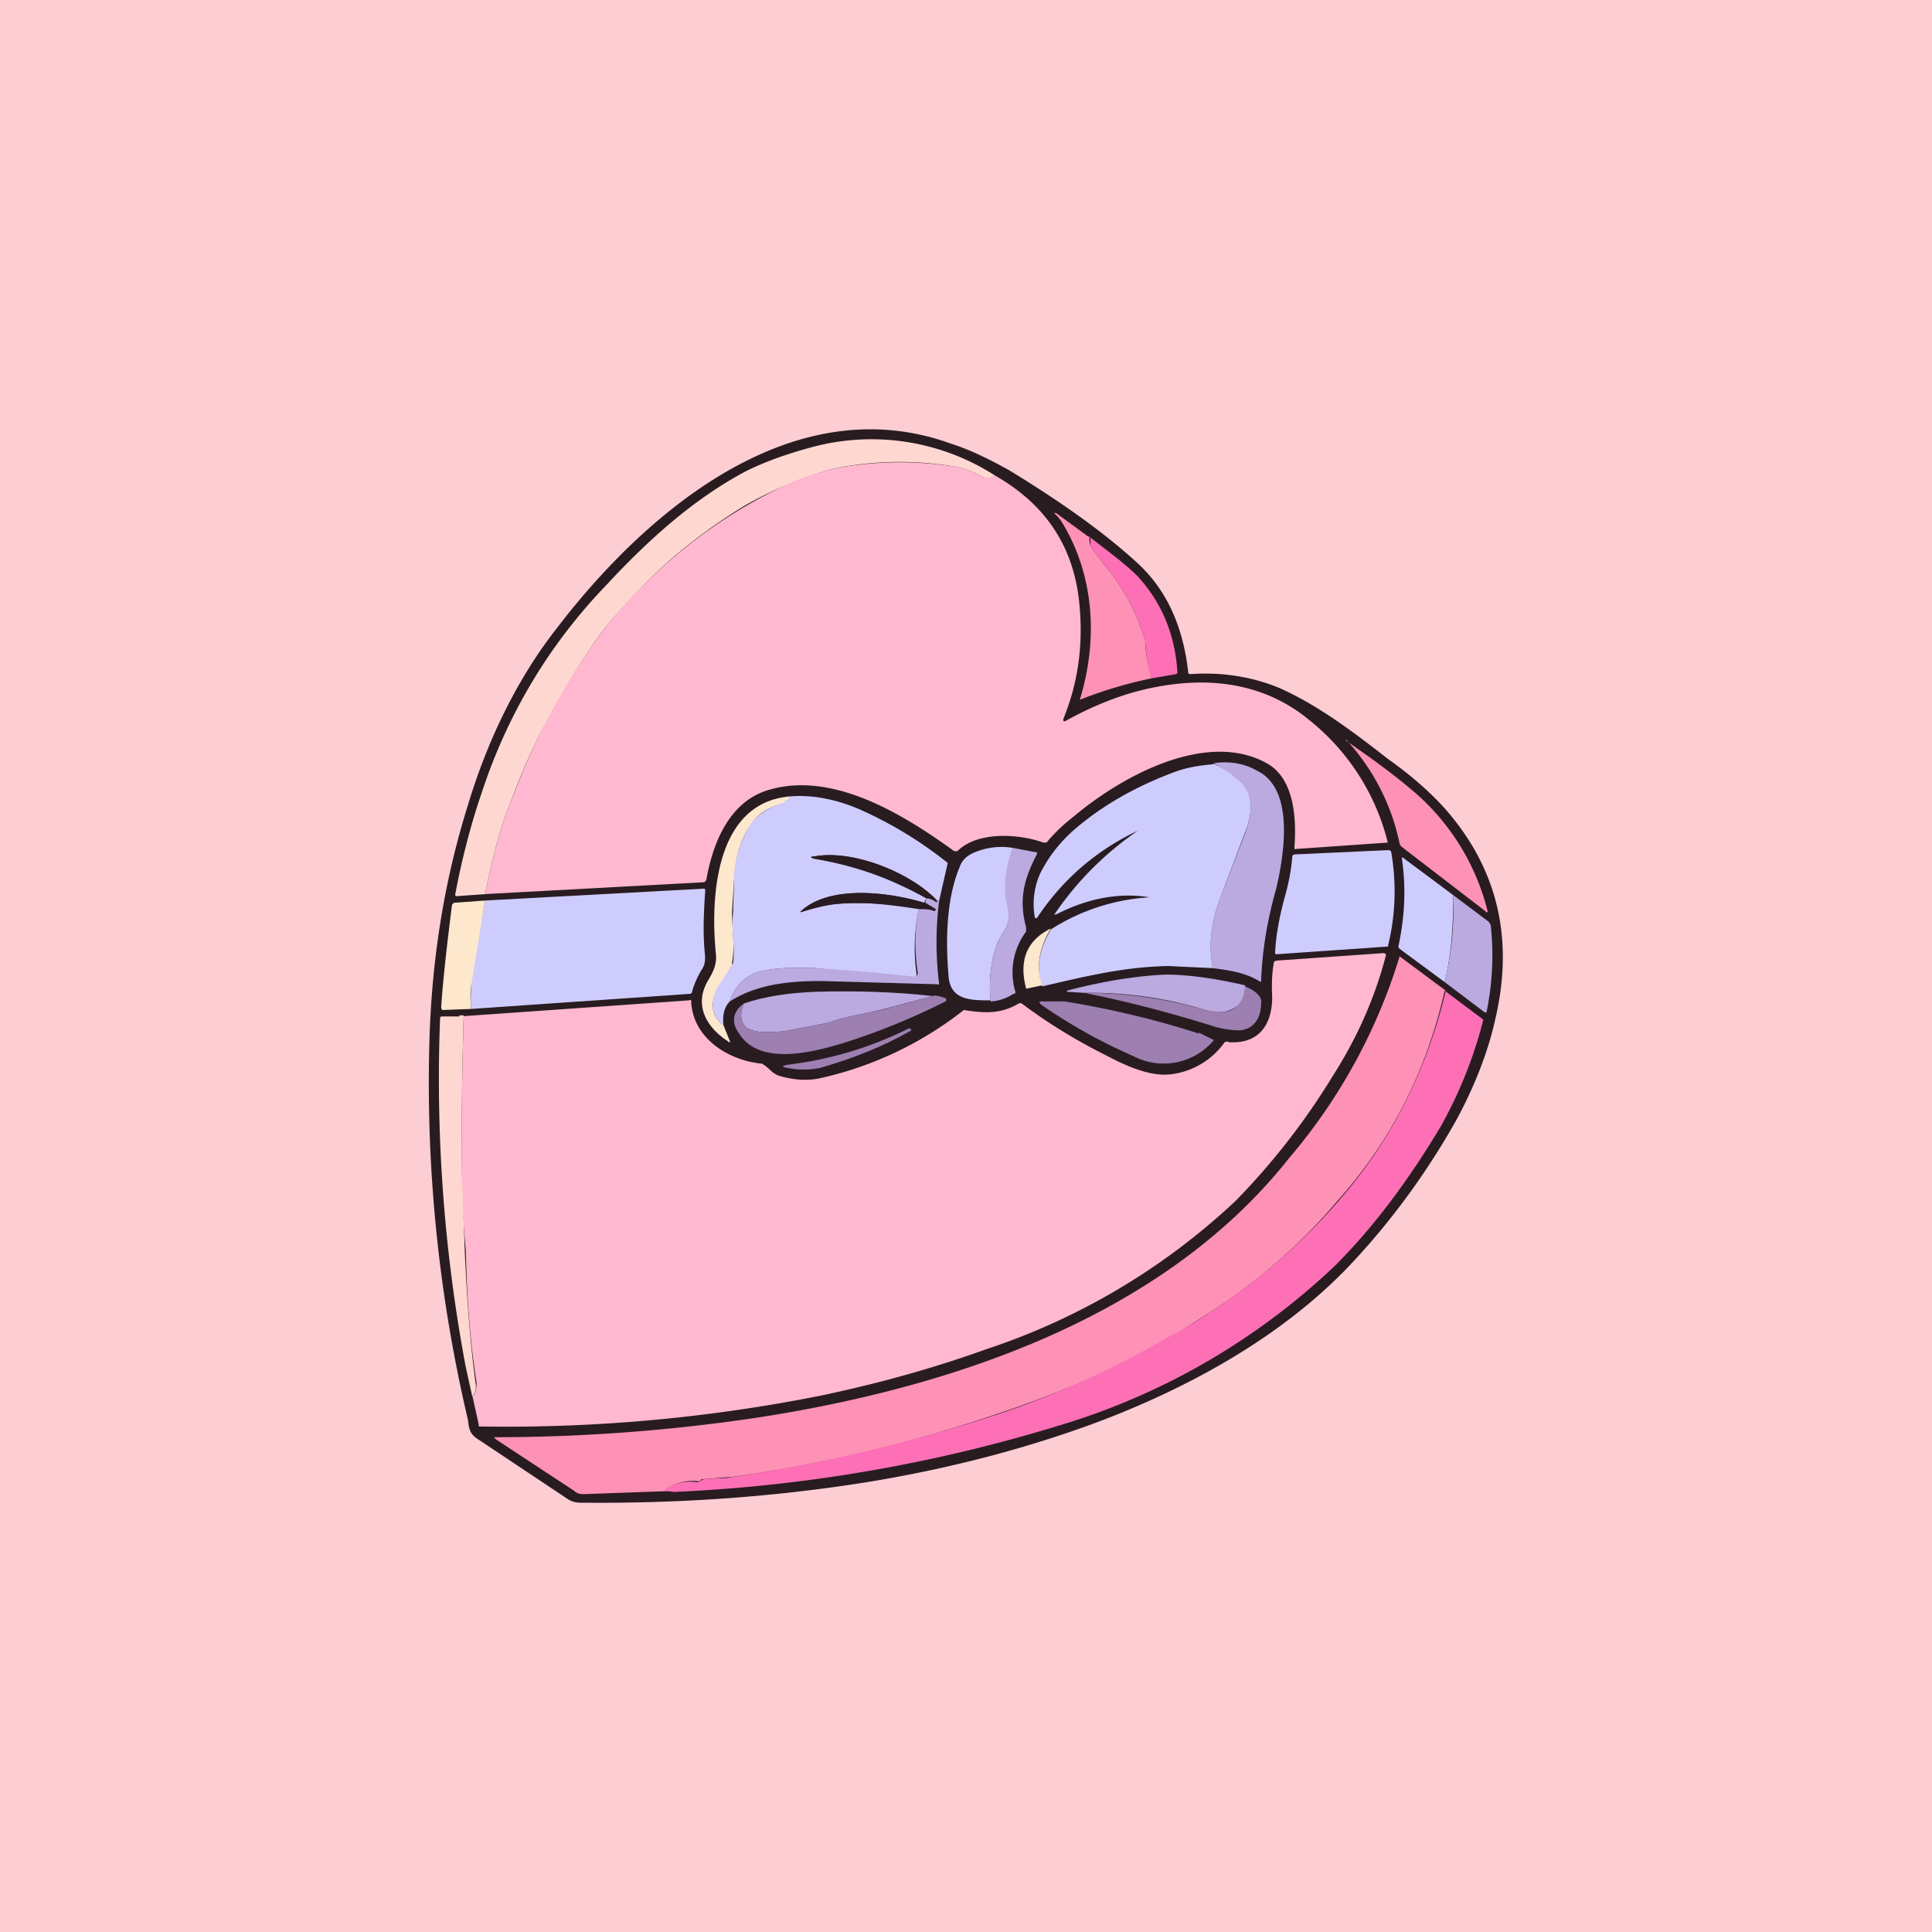 <!-- by TradingView --><svg width="18" height="18" viewBox="0 0 18 18" xmlns="http://www.w3.org/2000/svg"><path fill="#FCCDD3" d="M0 0h18v18H0z"/><path d="M11.1 6.28c.3-.02.58.03.82.13.36.16.69.41 1.01.66.24.17.4.32.52.45.5.56.66 1.22.48 1.98-.07.32-.21.66-.37.95-.26.46-.57.89-.93 1.28-.64.7-1.54 1.2-2.46 1.54-.66.24-1.36.42-2.1.54-.88.14-1.77.2-2.67.19a.21.21 0 0 1-.12-.04l-.84-.56c-.07-.05-.07-.1-.08-.17A13.7 13.7 0 0 1 4 9.73c.02-.79.14-1.53.36-2.23.18-.6.46-1.18.83-1.65C6 4.79 7.37 3.6 8.85 4.13c.19.06.37.15.55.25.46.28.86.56 1.18.85.28.25.44.59.49 1.03 0 .01 0 .02.02.02Z" fill="#281C21"/><path d="M9.27 4.43c-.03.02-.07.03-.1.02-.08-.04-.16-.08-.26-.1a3.05 3.05 0 0 0-1.16.02 3.65 3.65 0 0 0-.81.34c-.36.22-.7.48-1 .8-.13.14-.26.28-.37.43-.22.31-.4.63-.56.94-.1.2-.18.4-.26.61-.08.2-.16.48-.23.84l-.27.02-.01-.01c.06-.32.14-.64.25-.96.24-.73.63-1.38 1.16-1.93.39-.42.81-.8 1.3-1.06.18-.09.38-.16.6-.22a2.13 2.13 0 0 1 1.72.26Z" fill="#FED8D0"/><path d="M9.27 4.43c.49.28.75.69.79 1.24.03.36-.02.7-.15 1.02-.01.03 0 .04.03.02.2-.11.41-.2.62-.26.58-.16 1.17-.13 1.64.26a2.11 2.11 0 0 1 .73 1.14l-.86.06a.02.02 0 0 1-.01 0v-.02c.02-.26 0-.64-.26-.78-.56-.31-1.35.12-1.8.5a1.6 1.6 0 0 0-.25.24h-.03c-.22-.08-.61-.11-.8.08h-.03c-.47-.34-1.13-.75-1.73-.57-.37.11-.52.5-.58.84 0 0-.01.02-.03.02l-2.03.11c.07-.36.15-.64.23-.84.08-.2.16-.41.26-.61.15-.31.34-.63.56-.94a4.7 4.7 0 0 1 1.77-1.43c.14-.06.27-.1.41-.14.4-.08.79-.08 1.16-.02.1.02.18.06.26.1.03 0 .07 0 .1-.02Z" fill="#FFB8D0"/><path d="M10.15 5v.04l.01.05.15.2a1.91 1.91 0 0 1 .36.68c0 .12.03.24.06.35a4 4 0 0 0-.67.2c.17-.55.14-1.16-.17-1.66a.38.38 0 0 0-.07-.08h.02l.3.22Z" fill="#FE91B6"/><path d="M10.15 5c.15.12.32.24.45.37.22.24.35.54.37.9l-.01.01-.23.04a1.3 1.3 0 0 1-.06-.35 1.91 1.91 0 0 0-.36-.68l-.15-.2v-.08L10.14 5Z" fill="#FD70B6"/><path d="M12.54 6.9c.2.14.4.28.59.44a2.15 2.15 0 0 1 .73 1.15.01.01 0 0 1-.02 0l-.78-.6a.06.06 0 0 1-.02-.03 2.03 2.03 0 0 0-.5-.97Z" fill="#FE91B6"/><path d="M11.3 9.02c-.04-.2-.02-.41.06-.63l.23-.6c.07-.17.11-.38-.04-.5a1.44 1.44 0 0 0-.24-.18c.14-.02.28 0 .4.07.36.17.25.8.18 1.1-.08.28-.13.57-.14.85 0 .02 0 .02-.02.01-.13-.08-.28-.1-.43-.12Z" fill="#BBAAE0"/><path d="M11.3 7.11c.1.05.17.1.25.17.15.13.11.34.04.5l-.23.61c-.08.22-.1.43-.06.63L10.88 9c-.41.01-.74.09-1.17.19-.06-.17-.03-.34.08-.53a1.91 1.91 0 0 1 .92-.3c-.3-.05-.6.02-.87.16-.02 0-.02 0-.01-.01.22-.32.48-.57.77-.77a2.27 2.27 0 0 0-.93.8c-.01.02-.03.02-.03 0a.7.7 0 0 1 .05-.4c.08-.16.19-.3.33-.42.27-.23.58-.4.93-.53.11-.04.23-.06.36-.07Z" fill="#CECCFD"/><path d="M7.36 7.42c0 .02-.02.04-.04.04v.01l-.01.01c-.15.04-.25.1-.31.2-.1.13-.15.32-.16.5l-.02.32c0 .16.03.31 0 .47V9a3.4 3.4 0 0 1-.13.2c-.08.15-.06.27.05.35l.06.15c0 .01 0 .02-.02 0-.2-.13-.32-.34-.18-.57.04-.07.08-.14.07-.24-.05-.5-.02-1.41.69-1.47Z" fill="#FDE7CD"/><path d="M7.36 7.42c.23-.02.47.04.67.13a3.75 3.75 0 0 1 .8.49l-.08.35h-.02c-.24-.26-.79-.48-1.14-.41-.04 0-.04 0 0 .02.36.06.7.18 1.04.37l-.02.04c-.33-.1-.89-.17-1.15.09.13-.04.24-.07.36-.08.18-.02.42 0 .74.05a1.76 1.76 0 0 0-.02.61.04.04 0 0 1-.02.03H8.5l-.9-.09c-.24-.01-.42 0-.55.04a.41.41 0 0 0-.25.27c-.05.05-.07.12-.06.22-.11-.08-.13-.2-.05-.36a3.45 3.45 0 0 0 .14-.22c.02-.16-.02-.31 0-.47l.01-.33c0-.17.07-.36.16-.5.06-.08.16-.15.3-.19h.01v-.02h.01c.02 0 .03-.02.04-.04ZM9.44 7.9a.94.94 0 0 0-.06.48c.01.09.04.18-.01.27a.88.88 0 0 0-.09.17 1.2 1.2 0 0 0-.05.5c-.18 0-.36 0-.39-.2-.03-.32-.03-.73.1-1.04.02-.06.06-.1.12-.13a.65.65 0 0 1 .38-.05Z" fill="#CECCFD"/><path d="m9.44 7.9.21.04a.02.02 0 0 1 .01 0 .02.02 0 0 1 0 .02c-.12.23-.17.42-.1.68v.04a.63.63 0 0 0-.1.56c0 .01 0 .02-.02.02a.42.42 0 0 1-.21.07c-.02-.18 0-.35.05-.51.02-.04.04-.1.09-.17.05-.09.02-.18 0-.27a.94.94 0 0 1 .07-.48Z" fill="#BBAAE0"/><path d="M11.98 8.32c.03-.11.05-.22.06-.34 0-.01.01-.02.03-.02l.87-.04.02.01a2.13 2.13 0 0 1-.03.89h-.02l-1.01.07c-.02 0-.02 0-.02-.02.01-.19.05-.37.1-.55Z" fill="#CECCFD"/><path d="M8.73 8.39v.02A3.41 3.41 0 0 0 7.58 8c-.03-.01-.03-.02 0-.02.36-.07.9.15 1.15.41Z" fill="#281C21"/><path d="M13.54 8.34c0 .3-.02.56-.08.81l-.42-.31a.03.03 0 0 1-.01-.03c.06-.28.07-.55.03-.82h.01l.47.35ZM4.39 9.4c-.01-.09 0-.18 0-.28l.13-.73 2.03-.11c.02 0 .02 0 .02.02-.01.16-.02.33-.01.49 0 .08.03.17-.02.24a.87.87 0 0 0-.09.2c0 .02-.01.03-.03.03l-2.03.14Z" fill="#CECCFD"/><path d="m8.61 8.41.1.05c.01 0 .02 0 .01.01v.02H8.7a3.32 3.32 0 0 0-.89-.07 1.27 1.27 0 0 0-.36.08c.26-.26.82-.19 1.15-.09Z" fill="#281C21"/><path d="m13.54 8.34.32.24a.08.08 0 0 1 .03.05 2.63 2.63 0 0 1-.04.8.02.02 0 0 1-.02 0l-.37-.28c.06-.25.09-.52.08-.8ZM8.63 8.37c.04 0 .07.02.1.04v-.02h.02a3.1 3.1 0 0 0 0 .78.02.02 0 0 1-.02 0l-1.08-.03c-.3 0-.6.03-.85.19a.41.41 0 0 1 .25-.27c.13-.04.31-.05.55-.04a19.78 19.78 0 0 1 .93.08.04.04 0 0 0 .02-.04c-.03-.2-.03-.4.01-.59.05 0 .1 0 .15.02l.01-.02-.1-.06.01-.04Z" fill="#BBAAE0"/><path d="m4.52 8.39-.12.73c-.02.1-.02.19-.01.28l-.27.01-.01-.02c.02-.3.06-.63.1-.95 0-.02.02-.03.03-.03l.28-.02ZM9.79 8.65c-.11.19-.14.36-.08.53l-.14.03a.02.02 0 0 1-.01 0c-.07-.27.01-.45.23-.56Z" fill="#FDE7CD"/><path d="M4.4 13.01c.03-.02.04-.07.04-.13-.06-.37-.09-.78-.1-1.23-.02-.2-.04-.53-.04-.78a47.78 47.78 0 0 1 .02-1.4h-.04l2.14-.15a.02.02 0 0 1 .02 0v.02c.02.33.34.54.66.57l.03.02c.04.03.07.07.12.09.13.04.25.05.37.03a3.33 3.33 0 0 0 1.36-.64c.19.03.34.04.51-.06a.03.03 0 0 1 .03 0c.24.18.5.34.78.48.17.09.4.2.6.18a.72.72 0 0 0 .51-.3.04.04 0 0 1 .04 0c.32.02.42-.22.4-.48 0-.08 0-.17.02-.27l.02-.01 1-.07a.03.03 0 0 1 .02.01.02.02 0 0 1 0 .02c-.1.38-.26.75-.49 1.11a6.5 6.5 0 0 1-.91 1.17 6.26 6.26 0 0 1-2.32 1.38c-.5.18-1.01.32-1.53.43a14.97 14.97 0 0 1-3.2.29v-.02L4.4 13Z" fill="#FFB8D0"/><path d="M13.46 9.23c-.17.75-.5 1.4-1 1.96-.34.4-.73.74-1.16 1.02l-.36.23-.22.12c-.42.24-.95.46-1.6.67a13.35 13.35 0 0 1-2.3.53l-.26.02c-.01 0-.03 0-.04.02H6.5a.44.44 0 0 0-.29.07v.02h.08l-.84.03c-.04 0-.07 0-.1-.03l-.73-.48c-.02-.02-.02-.02 0-.02.8 0 1.61-.06 2.42-.18 1.83-.28 3.8-.94 4.97-2.42a5.25 5.25 0 0 0 1.03-1.88l.43.32Z" fill="#FE91B6"/><path d="M11.6 9.19c0 .1-.04.17-.1.2a.25.25 0 0 1-.14.04.5.5 0 0 1-.13-.02 3.62 3.62 0 0 0-1.13-.16l-.16-.01v-.01c.38-.1.69-.14.92-.15.19 0 .44.03.74.1Z" fill="#BBAAE0"/><path d="M11.6 9.19c.1.04.16.1.15.15 0 .16-.08.25-.2.26a.89.89 0 0 1-.28-.05c-.39-.12-.77-.22-1.17-.3.38 0 .75.05 1.13.16l.13.02c.06 0 .1-.01.13-.03.07-.04.1-.11.11-.21Z" fill="#9D7FB1"/><path d="m13.46 9.23.36.27a4.07 4.07 0 0 1-.4 1c-.3.5-.62.93-.98 1.29A6.38 6.38 0 0 1 10 13.24a14.4 14.4 0 0 1-3.72.66l-.08-.01v-.02a.44.44 0 0 1 .3-.06l.02-.01.04-.02c.09-.01.18 0 .27-.02a14.9 14.9 0 0 0 2.3-.53 8.43 8.43 0 0 0 1.8-.8c.13-.06.25-.14.37-.22a5.7 5.7 0 0 0 1.17-1.02c.49-.56.82-1.21 1-1.96Z" fill="#FD70B6"/><path d="m8.69 9.28-.49.13c-.16.04-.33.06-.49.12l-.26.05c-.12.03-.4.07-.5-.01-.05-.05-.06-.12-.02-.22.2-.07.43-.1.67-.11.37-.01.74 0 1.09.04Z" fill="#BBAAE0"/><path d="M8.69 9.28c.02-.01.06 0 .12.02a.02.02 0 0 1 0 .03c-.32.16-.64.29-.96.39-.27.08-.78.22-.97-.1-.07-.1-.05-.2.05-.27-.04.1-.03.17.02.22.1.08.38.04.5.01l.26-.05c.16-.06.33-.08.5-.12l.48-.13ZM11.17 9.62a4.98 4.98 0 0 0 .14.07.61.61 0 0 1-.75.15c-.32-.14-.6-.3-.86-.48-.02-.02-.02-.03 0-.03h.22c.43.07.85.17 1.25.3Z" fill="#9D7FB1"/><path d="M4.28 9.46h.04a47.79 47.79 0 0 0-.02 1.4l.03.79c.02.45.05.86.1 1.23.01.06 0 .1-.03.13l-.06-.27a14.51 14.51 0 0 1-.24-3.25c0-.01 0-.02.02-.02h.16Z" fill="#FED8D0"/><path d="M8.47 9.58h.01v.01h.01v.01c-.26.15-.54.26-.85.35-.1.02-.2.02-.3 0-.06-.01-.06-.02 0-.03.4-.05.77-.16 1.13-.34Z" fill="#9D7FB1"/></svg>
